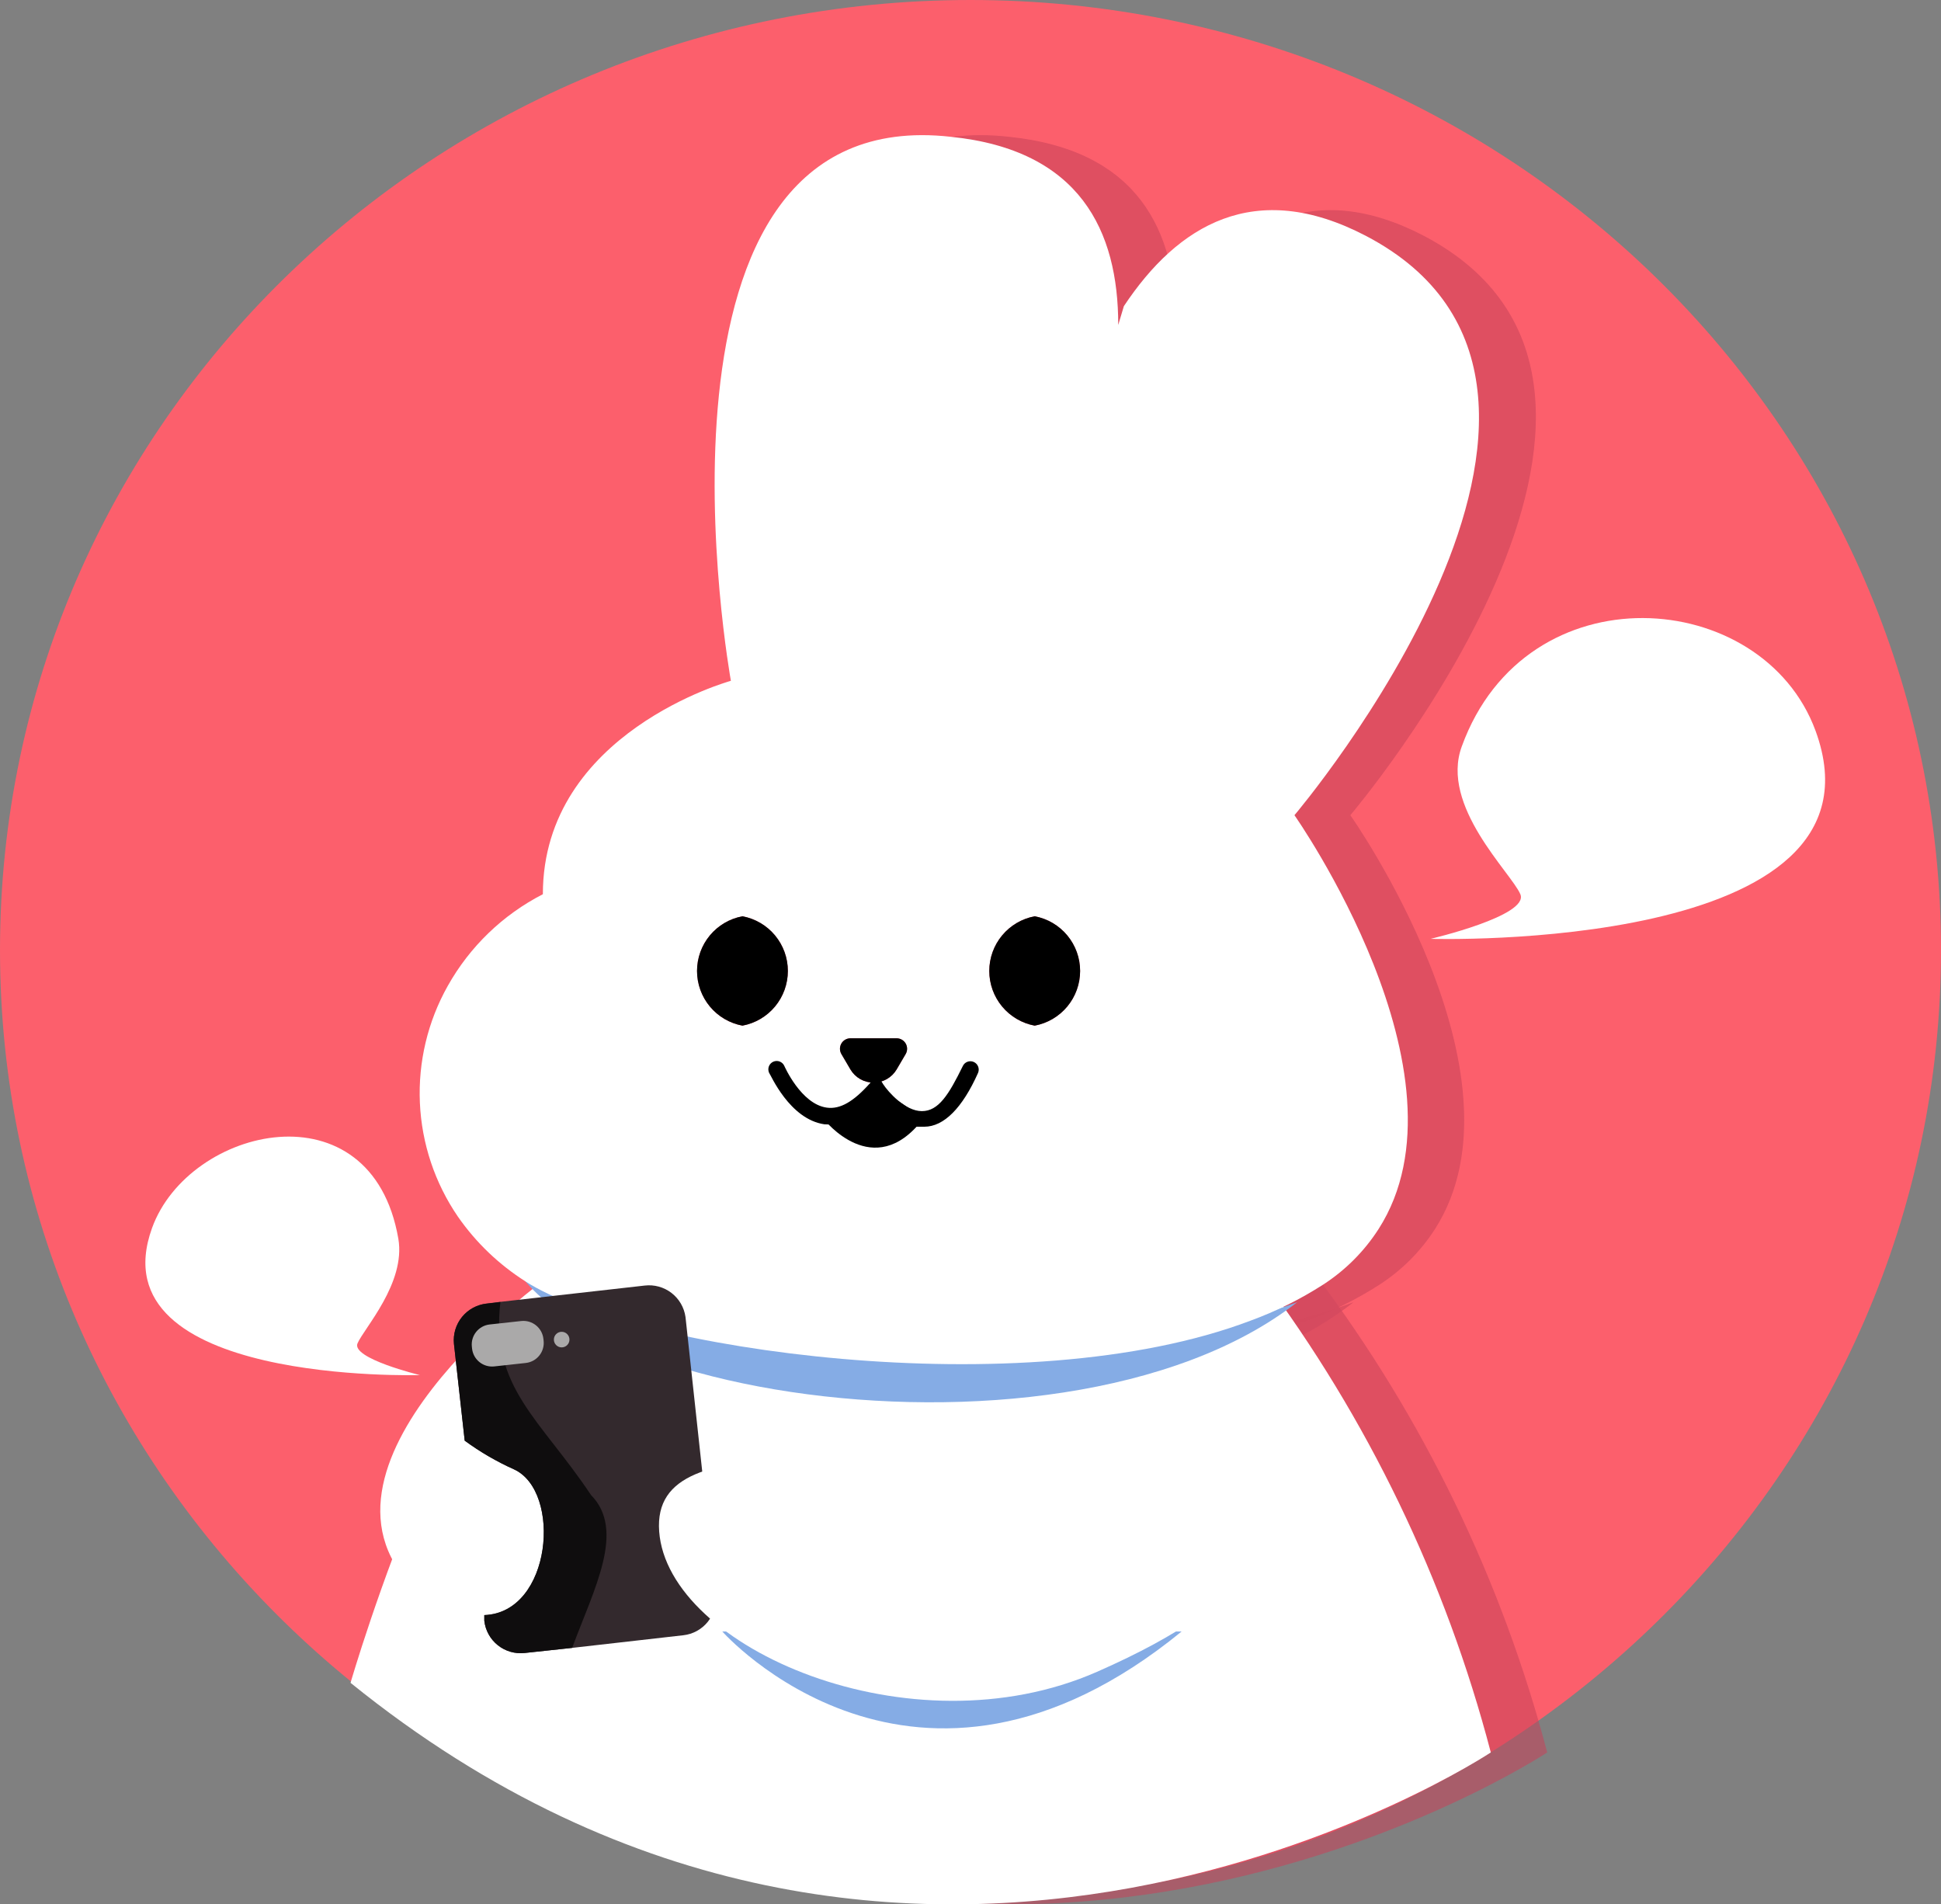 <svg width="315" height="309" viewBox="0 0 315 309" fill="none" xmlns="http://www.w3.org/2000/svg">
<rect x="0" y="0" width="315" height="309" fill="#808080" stroke="none"/>
<g clip-path="url(#clip0_21_370)">
<path d="M157.5 308.346C244.485 308.346 315 239.32 315 154.173C315 69.026 244.485 0 157.5 0C70.515 0 0 69.026 0 154.173C0 239.32 70.515 308.346 157.5 308.346Z" fill="#FC5F6C"/>
<g opacity="0.75">
<path opacity="0.75" d="M213.604 206.989C230.988 230.108 243.72 256.384 251.093 284.358C251.093 284.358 156.934 346.725 66.043 273.063C66.043 273.063 84.962 207.904 104.23 206.16C123.498 204.415 213.604 206.989 213.604 206.989Z" fill="#C64259"/>
<path opacity="0.75" d="M97.997 207.294C97.997 207.294 54.971 238.39 77.334 258.67C99.697 278.95 106.323 244.452 95.468 241.574C84.614 238.695 97.997 207.294 97.997 207.294Z" fill="#C64259"/>
<path opacity="0.75" d="M101.789 204.982C97.496 202.22 93.781 198.65 90.847 194.472C82.87 225.001 180.343 242.054 219.663 211.306C182.479 225.219 118.834 215.755 101.789 204.982Z" fill="#C64259"/>
<path opacity="0.75" d="M83.524 197.437C86.422 201.646 90.144 205.222 94.465 207.948C111.467 218.895 175.112 228.359 212.165 214.272C216.26 212.772 220.178 210.827 223.848 208.471C227.466 206.141 230.543 203.063 232.872 199.443C248.914 174.409 219.14 132.279 219.14 132.279C219.14 132.279 278.077 62.934 231.041 38.249C212.994 28.872 200.526 36.548 191.808 49.675L190.892 52.728C190.892 37.464 184.702 24.336 163.734 22.199C110.943 16.268 128.032 110.472 128.032 110.472C128.032 110.472 97.517 118.846 97.517 145.101C91.032 148.445 85.667 153.615 82.085 159.973C78.802 165.729 77.196 172.289 77.45 178.911C77.705 185.533 79.809 191.951 83.524 197.437V197.437ZM156.149 171.008L154.667 173.537C154.281 174.188 153.732 174.727 153.075 175.102C152.418 175.476 151.674 175.673 150.918 175.673C150.161 175.673 149.418 175.476 148.761 175.102C148.103 174.727 147.555 174.188 147.169 173.537L145.687 171.008C145.544 170.752 145.47 170.464 145.471 170.172C145.472 169.879 145.549 169.592 145.693 169.337C145.838 169.083 146.046 168.87 146.297 168.72C146.547 168.569 146.833 168.486 147.125 168.478H154.71C155.008 168.473 155.302 168.548 155.56 168.695C155.819 168.842 156.033 169.057 156.18 169.315C156.328 169.574 156.402 169.868 156.397 170.166C156.391 170.464 156.306 170.754 156.149 171.008V171.008ZM177.073 148.678C178.904 148.327 180.798 148.551 182.495 149.32C184.193 150.09 185.611 151.366 186.554 152.974C187.498 154.582 187.92 156.443 187.764 158.301C187.608 160.159 186.88 161.923 185.682 163.351C184.483 164.779 182.872 165.8 181.07 166.275C179.267 166.749 177.362 166.654 175.616 166.002C173.87 165.35 172.369 164.173 171.319 162.633C170.268 161.092 169.72 159.265 169.75 157.4C169.603 155.28 170.284 153.186 171.65 151.559C173.016 149.932 174.961 148.899 177.073 148.678V148.678ZM129.645 148.678C131.716 149.064 133.586 150.162 134.933 151.783C136.279 153.404 137.016 155.445 137.016 157.553C137.016 159.66 136.279 161.702 134.933 163.323C133.586 164.944 131.716 166.042 129.645 166.428C127.574 166.042 125.703 164.944 124.357 163.323C123.01 161.702 122.273 159.66 122.273 157.553C122.273 155.445 123.01 153.404 124.357 151.783C125.703 150.162 127.574 149.064 129.645 148.678V148.678Z" fill="#C64259"/>
<path opacity="0.75" d="M120.403 213.705C120.227 212.133 119.436 210.694 118.202 209.705C116.968 208.716 115.392 208.256 113.82 208.428L90.237 211.088L88.101 211.35C87.31 211.436 86.545 211.679 85.849 212.065C85.154 212.451 84.543 212.973 84.052 213.598C83.56 214.224 83.199 214.941 82.988 215.709C82.778 216.476 82.723 217.277 82.826 218.066L84.613 233.767C87.093 235.612 89.768 237.177 92.591 238.434C100.35 242.01 98.737 261.68 87.752 262.072V262.988C87.927 264.549 88.714 265.976 89.94 266.957C91.166 267.938 92.731 268.393 94.291 268.222L102.007 267.393L120.054 265.343C121.626 265.168 123.063 264.376 124.052 263.141C125.041 261.907 125.5 260.33 125.329 258.758L120.403 213.705Z" fill="#C64259"/>
<path opacity="0.75" d="M154.71 168.478H147.125C146.833 168.486 146.547 168.569 146.296 168.72C146.046 168.87 145.838 169.083 145.693 169.337C145.549 169.592 145.472 169.879 145.471 170.172C145.47 170.464 145.544 170.752 145.686 171.008L147.169 173.537C147.555 174.188 148.103 174.727 148.76 175.102C149.418 175.476 150.161 175.673 150.918 175.673C151.674 175.673 152.417 175.476 153.075 175.102C153.732 174.727 154.281 174.188 154.667 173.537L156.149 171.008C156.305 170.754 156.391 170.464 156.397 170.166C156.402 169.868 156.327 169.574 156.18 169.316C156.033 169.057 155.819 168.842 155.56 168.695C155.301 168.548 155.008 168.473 154.71 168.478V168.478Z" fill="#C64259"/>
<path opacity="0.75" d="M177.073 166.428C178.904 166.779 180.798 166.555 182.495 165.785C184.193 165.016 185.611 163.74 186.554 162.132C187.498 160.524 187.92 158.663 187.764 156.805C187.608 154.947 186.88 153.183 185.682 151.755C184.483 150.327 182.872 149.306 181.069 148.831C179.267 148.357 177.362 148.452 175.616 149.104C173.87 149.756 172.369 150.933 171.318 152.473C170.268 154.013 169.72 155.841 169.75 157.706C169.603 159.826 170.284 161.92 171.65 163.547C173.016 165.174 174.961 166.207 177.073 166.428V166.428Z" fill="#C64259"/>
<path opacity="0.75" d="M129.645 166.428C131.716 166.042 133.586 164.944 134.933 163.323C136.279 161.702 137.016 159.66 137.016 157.553C137.016 155.445 136.279 153.404 134.933 151.783C133.586 150.162 131.716 149.064 129.645 148.678C127.574 149.064 125.703 150.162 124.357 151.783C123.01 153.404 122.273 155.445 122.273 157.553C122.273 159.66 123.01 161.702 124.357 163.323C125.703 164.944 127.574 166.042 129.645 166.428V166.428Z" fill="#C64259"/>
<path opacity="0.75" d="M158.503 183.176C157.054 183.014 155.657 182.54 154.408 181.787C153.159 181.034 152.087 180.02 151.267 178.814C150.273 180.044 148.997 181.016 147.547 181.646C146.098 182.276 144.517 182.547 142.941 182.434C137.273 181.606 134.222 174.366 133.96 174.061C133.889 173.897 133.85 173.722 133.846 173.543C133.843 173.365 133.874 173.188 133.939 173.022C134.004 172.856 134.101 172.704 134.224 172.576C134.347 172.447 134.495 172.344 134.658 172.272C134.821 172.201 134.997 172.162 135.175 172.158C135.353 172.155 135.53 172.186 135.696 172.251C135.862 172.316 136.014 172.413 136.142 172.536C136.271 172.659 136.374 172.807 136.445 172.97C136.445 172.97 139.192 179.163 143.333 179.73C145.512 180.036 147.692 178.727 150.308 175.805L151.528 174.366L152.531 175.936C153.316 177.201 156.062 180.297 158.765 180.297C161.467 180.297 163.385 177.637 165.434 173.014C165.5 172.846 165.6 172.694 165.728 172.567C165.855 172.439 166.008 172.34 166.176 172.274C166.343 172.209 166.523 172.179 166.703 172.186C166.883 172.193 167.059 172.237 167.222 172.316C167.537 172.476 167.779 172.749 167.901 173.081C168.022 173.413 168.013 173.779 167.875 174.104C165.391 179.774 162.339 182.827 159.157 182.827L158.503 183.176Z" fill="#C64259"/>
</g>
<path d="M204.623 206.989C221.946 230.121 234.619 256.397 241.939 284.358C241.939 284.358 147.953 346.725 56.888 273.063C56.888 273.063 75.807 207.904 95.032 206.16C114.256 204.415 204.623 206.989 204.623 206.989Z" fill="white"/>
<path d="M88.842 207.294C88.842 207.294 45.816 238.39 68.135 258.67C90.454 278.95 97.168 244.452 86.313 241.574C75.459 238.695 88.842 207.294 88.842 207.294Z" fill="white"/>
<path d="M92.634 204.982C88.342 202.22 84.626 198.65 81.692 194.472C73.715 225.001 171.188 242.054 210.508 211.306C173.324 225.219 109.679 215.755 92.634 204.982Z" fill="#85ACE5"/>
<path d="M74.325 197.437C77.251 201.637 80.986 205.211 85.311 207.948C102.312 218.895 165.957 228.359 203.011 214.272C207.105 212.772 211.023 210.827 214.693 208.471C218.311 206.141 221.388 203.063 223.717 199.443C239.759 174.453 210.073 132.279 210.073 132.279C210.073 132.279 268.923 62.934 221.625 38.249C203.621 28.872 191.11 36.548 182.391 49.675L181.476 52.728C181.476 37.464 175.286 24.336 154.318 22.199C101.527 16.268 118.615 110.472 118.615 110.472C118.615 110.472 88.1 118.846 88.1 145.101C81.606 148.432 76.239 153.605 72.669 159.973C69.417 165.749 67.849 172.32 68.142 178.942C68.434 185.564 70.577 191.972 74.325 197.437ZM146.994 171.008L145.512 173.537C145.126 174.188 144.577 174.727 143.92 175.102C143.263 175.476 142.519 175.673 141.763 175.673C141.007 175.673 140.263 175.476 139.606 175.102C138.949 174.727 138.4 174.188 138.014 173.537L136.532 171.008C136.389 170.752 136.315 170.464 136.316 170.172C136.317 169.879 136.394 169.592 136.539 169.337C136.683 169.083 136.891 168.87 137.142 168.72C137.393 168.569 137.678 168.486 137.97 168.478H145.556C145.848 168.486 146.133 168.569 146.384 168.72C146.635 168.87 146.843 169.083 146.987 169.337C147.132 169.592 147.209 169.879 147.21 170.172C147.211 170.464 147.137 170.752 146.994 171.008V171.008ZM167.919 148.678C169.99 149.064 171.86 150.162 173.207 151.783C174.553 153.404 175.29 155.445 175.29 157.553C175.29 159.66 174.553 161.702 173.207 163.323C171.86 164.944 169.99 166.042 167.919 166.428C165.848 166.042 163.977 164.944 162.631 163.323C161.284 161.702 160.547 159.66 160.547 157.553C160.547 155.445 161.284 153.404 162.631 151.783C163.977 150.162 165.848 149.064 167.919 148.678V148.678ZM120.49 148.678C122.561 149.064 124.432 150.162 125.778 151.783C127.124 153.404 127.861 155.445 127.861 157.553C127.861 159.66 127.124 161.702 125.778 163.323C124.432 164.944 122.561 166.042 120.49 166.428C118.419 166.042 116.548 164.944 115.202 163.323C113.856 161.702 113.119 159.66 113.119 157.553C113.119 155.445 113.856 153.404 115.202 151.783C116.548 150.162 118.419 149.064 120.49 148.678V148.678Z" fill="white"/>
<path d="M111.248 213.705C111.031 212.156 110.215 210.754 108.977 209.8C107.738 208.846 106.174 208.416 104.622 208.602L81.038 211.263L78.902 211.524C77.347 211.711 75.927 212.501 74.949 213.724C73.97 214.948 73.512 216.507 73.671 218.066L75.415 233.767C77.916 235.602 80.605 237.166 83.436 238.434C91.195 242.01 89.583 261.68 78.597 262.072V262.988C78.773 264.549 79.559 265.976 80.785 266.957C82.011 267.938 83.576 268.393 85.136 268.222L92.852 267.393L110.899 265.343C111.676 265.257 112.428 265.017 113.111 264.639C113.795 264.26 114.398 263.751 114.884 263.139C115.37 262.527 115.73 261.824 115.944 261.073C116.158 260.321 116.221 259.534 116.13 258.758L111.248 213.705Z" fill="#33292D"/>
<path d="M145.556 168.478H137.971C137.678 168.486 137.393 168.569 137.142 168.72C136.891 168.87 136.683 169.083 136.539 169.337C136.394 169.592 136.318 169.879 136.316 170.172C136.315 170.464 136.39 170.752 136.532 171.008L138.014 173.537C138.4 174.188 138.949 174.727 139.606 175.102C140.263 175.476 141.007 175.673 141.763 175.673C142.52 175.673 143.263 175.476 143.92 175.102C144.578 174.727 145.126 174.188 145.512 173.537L146.994 171.008C147.137 170.752 147.211 170.464 147.21 170.172C147.209 169.879 147.132 169.592 146.988 169.337C146.843 169.083 146.635 168.87 146.384 168.72C146.134 168.569 145.848 168.486 145.556 168.478V168.478Z" fill="black"/>
<path d="M167.919 166.428C169.99 166.042 171.86 164.944 173.207 163.323C174.553 161.702 175.29 159.66 175.29 157.553C175.29 155.445 174.553 153.404 173.207 151.783C171.86 150.162 169.99 149.064 167.919 148.678C165.848 149.064 163.977 150.162 162.631 151.783C161.284 153.404 160.547 155.445 160.547 157.553C160.547 159.66 161.284 161.702 162.631 163.323C163.977 164.944 165.848 166.042 167.919 166.428V166.428Z" fill="black"/>
<path d="M120.49 166.428C122.561 166.042 124.432 164.944 125.778 163.323C127.124 161.702 127.861 159.66 127.861 157.553C127.861 155.445 127.124 153.404 125.778 151.783C124.432 150.162 122.561 149.064 120.49 148.678C118.419 149.064 116.548 150.162 115.202 151.783C113.856 153.404 113.119 155.445 113.119 157.553C113.119 159.66 113.856 161.702 115.202 163.323C116.548 164.944 118.419 166.042 120.49 166.428V166.428Z" fill="black"/>
<path d="M148 182.827C146.551 182.665 146.502 182.54 145.253 181.787C144.004 181.034 142.933 180.02 142.112 178.814C141.118 180.044 139.842 181.016 138.393 181.646C136.943 182.276 135.362 182.547 133.786 182.434C128.119 181.606 125.067 174.366 124.806 174.061C124.734 173.897 124.695 173.722 124.692 173.543C124.688 173.365 124.719 173.188 124.784 173.022C124.849 172.856 124.946 172.704 125.069 172.576C125.193 172.447 125.34 172.344 125.503 172.272C125.666 172.201 125.842 172.162 126.02 172.158C126.198 172.155 126.375 172.186 126.541 172.251C126.707 172.316 126.859 172.413 126.987 172.536C127.116 172.659 127.219 172.807 127.29 172.97C127.29 172.97 129.993 179.163 134.178 179.73C136.358 180.036 138.537 178.727 141.153 175.805L142.373 174.366L143.332 175.936C144.161 177.201 146.907 180.297 149.61 180.297C152.313 180.297 153.969 177.637 156.236 173.014C156.38 172.684 156.65 172.425 156.985 172.295C157.32 172.164 157.694 172.171 158.023 172.316C158.353 172.461 158.611 172.73 158.742 173.066C158.873 173.401 158.865 173.774 158.721 174.104C156.192 179.774 153.184 182.827 150.002 182.827H148Z" fill="black"/>
<path d="M133.742 181.649C133.742 181.649 141.763 191.942 149.741 181.649C147.471 179.648 144.933 177.974 142.199 176.677L133.742 181.649Z" fill="black"/>
<path d="M232.174 152.341C232.174 152.341 248.216 148.59 246.734 145.101C245.252 141.612 233.656 130.796 237.231 121.114C247.693 92.329 286.054 95.208 294.642 118.584C307.851 154.653 232.174 152.341 232.174 152.341Z" fill="white"/>
<path d="M68.135 223.126C68.135 223.126 56.975 220.421 58.022 217.979C59.068 215.537 65.868 208.21 64.648 201.014C60.288 175.805 30.645 182.74 24.673 199.269C15.475 224.739 68.135 223.126 68.135 223.126Z" fill="white"/>
<path d="M117.22 264.733C117.22 264.733 148.476 300.103 191.764 264.733H117.22Z" fill="#85ACE5"/>
<path d="M185.704 229.624C144.248 241.181 105.581 229.624 106.976 248.508C108.371 267.393 147.779 284.577 178.032 271.275C233.482 246.938 185.704 229.624 185.704 229.624Z" fill="white"/>
<path d="M95.904 242.577C87.708 230.278 79.556 225.132 81.213 211.263L79.077 211.524C78.291 211.595 77.528 211.821 76.83 212.189C76.132 212.557 75.514 213.06 75.011 213.668C74.509 214.276 74.132 214.978 73.901 215.733C73.672 216.488 73.593 217.281 73.671 218.066L75.415 233.767C77.916 235.602 80.605 237.166 83.436 238.434C91.196 242.01 89.583 261.68 78.597 262.072V262.988C78.773 264.549 79.559 265.976 80.785 266.957C82.011 267.938 83.576 268.393 85.136 268.222L92.852 267.393C96.427 257.754 101.571 248.334 95.904 242.577Z" fill="#0F0D0E"/>
<path d="M84.584 214.355L79.47 214.914C77.675 215.11 76.379 216.725 76.576 218.521L76.609 218.825C76.805 220.62 78.419 221.917 80.214 221.721L85.328 221.161C87.123 220.965 88.419 219.35 88.222 217.554L88.189 217.251C87.993 215.455 86.379 214.158 84.584 214.355Z" fill="#AAA9A9"/>
<path d="M91.152 218.633C91.85 218.633 92.416 218.067 92.416 217.369C92.416 216.67 91.85 216.104 91.152 216.104C90.454 216.104 89.888 216.67 89.888 217.369C89.888 218.067 90.454 218.633 91.152 218.633Z" fill="#AAA9A9"/>
</g>
<defs>
<clipPath id="clip0_21_370">
<rect width="315" height="309" fill="white"/>
</clipPath>
</defs>
</svg>
